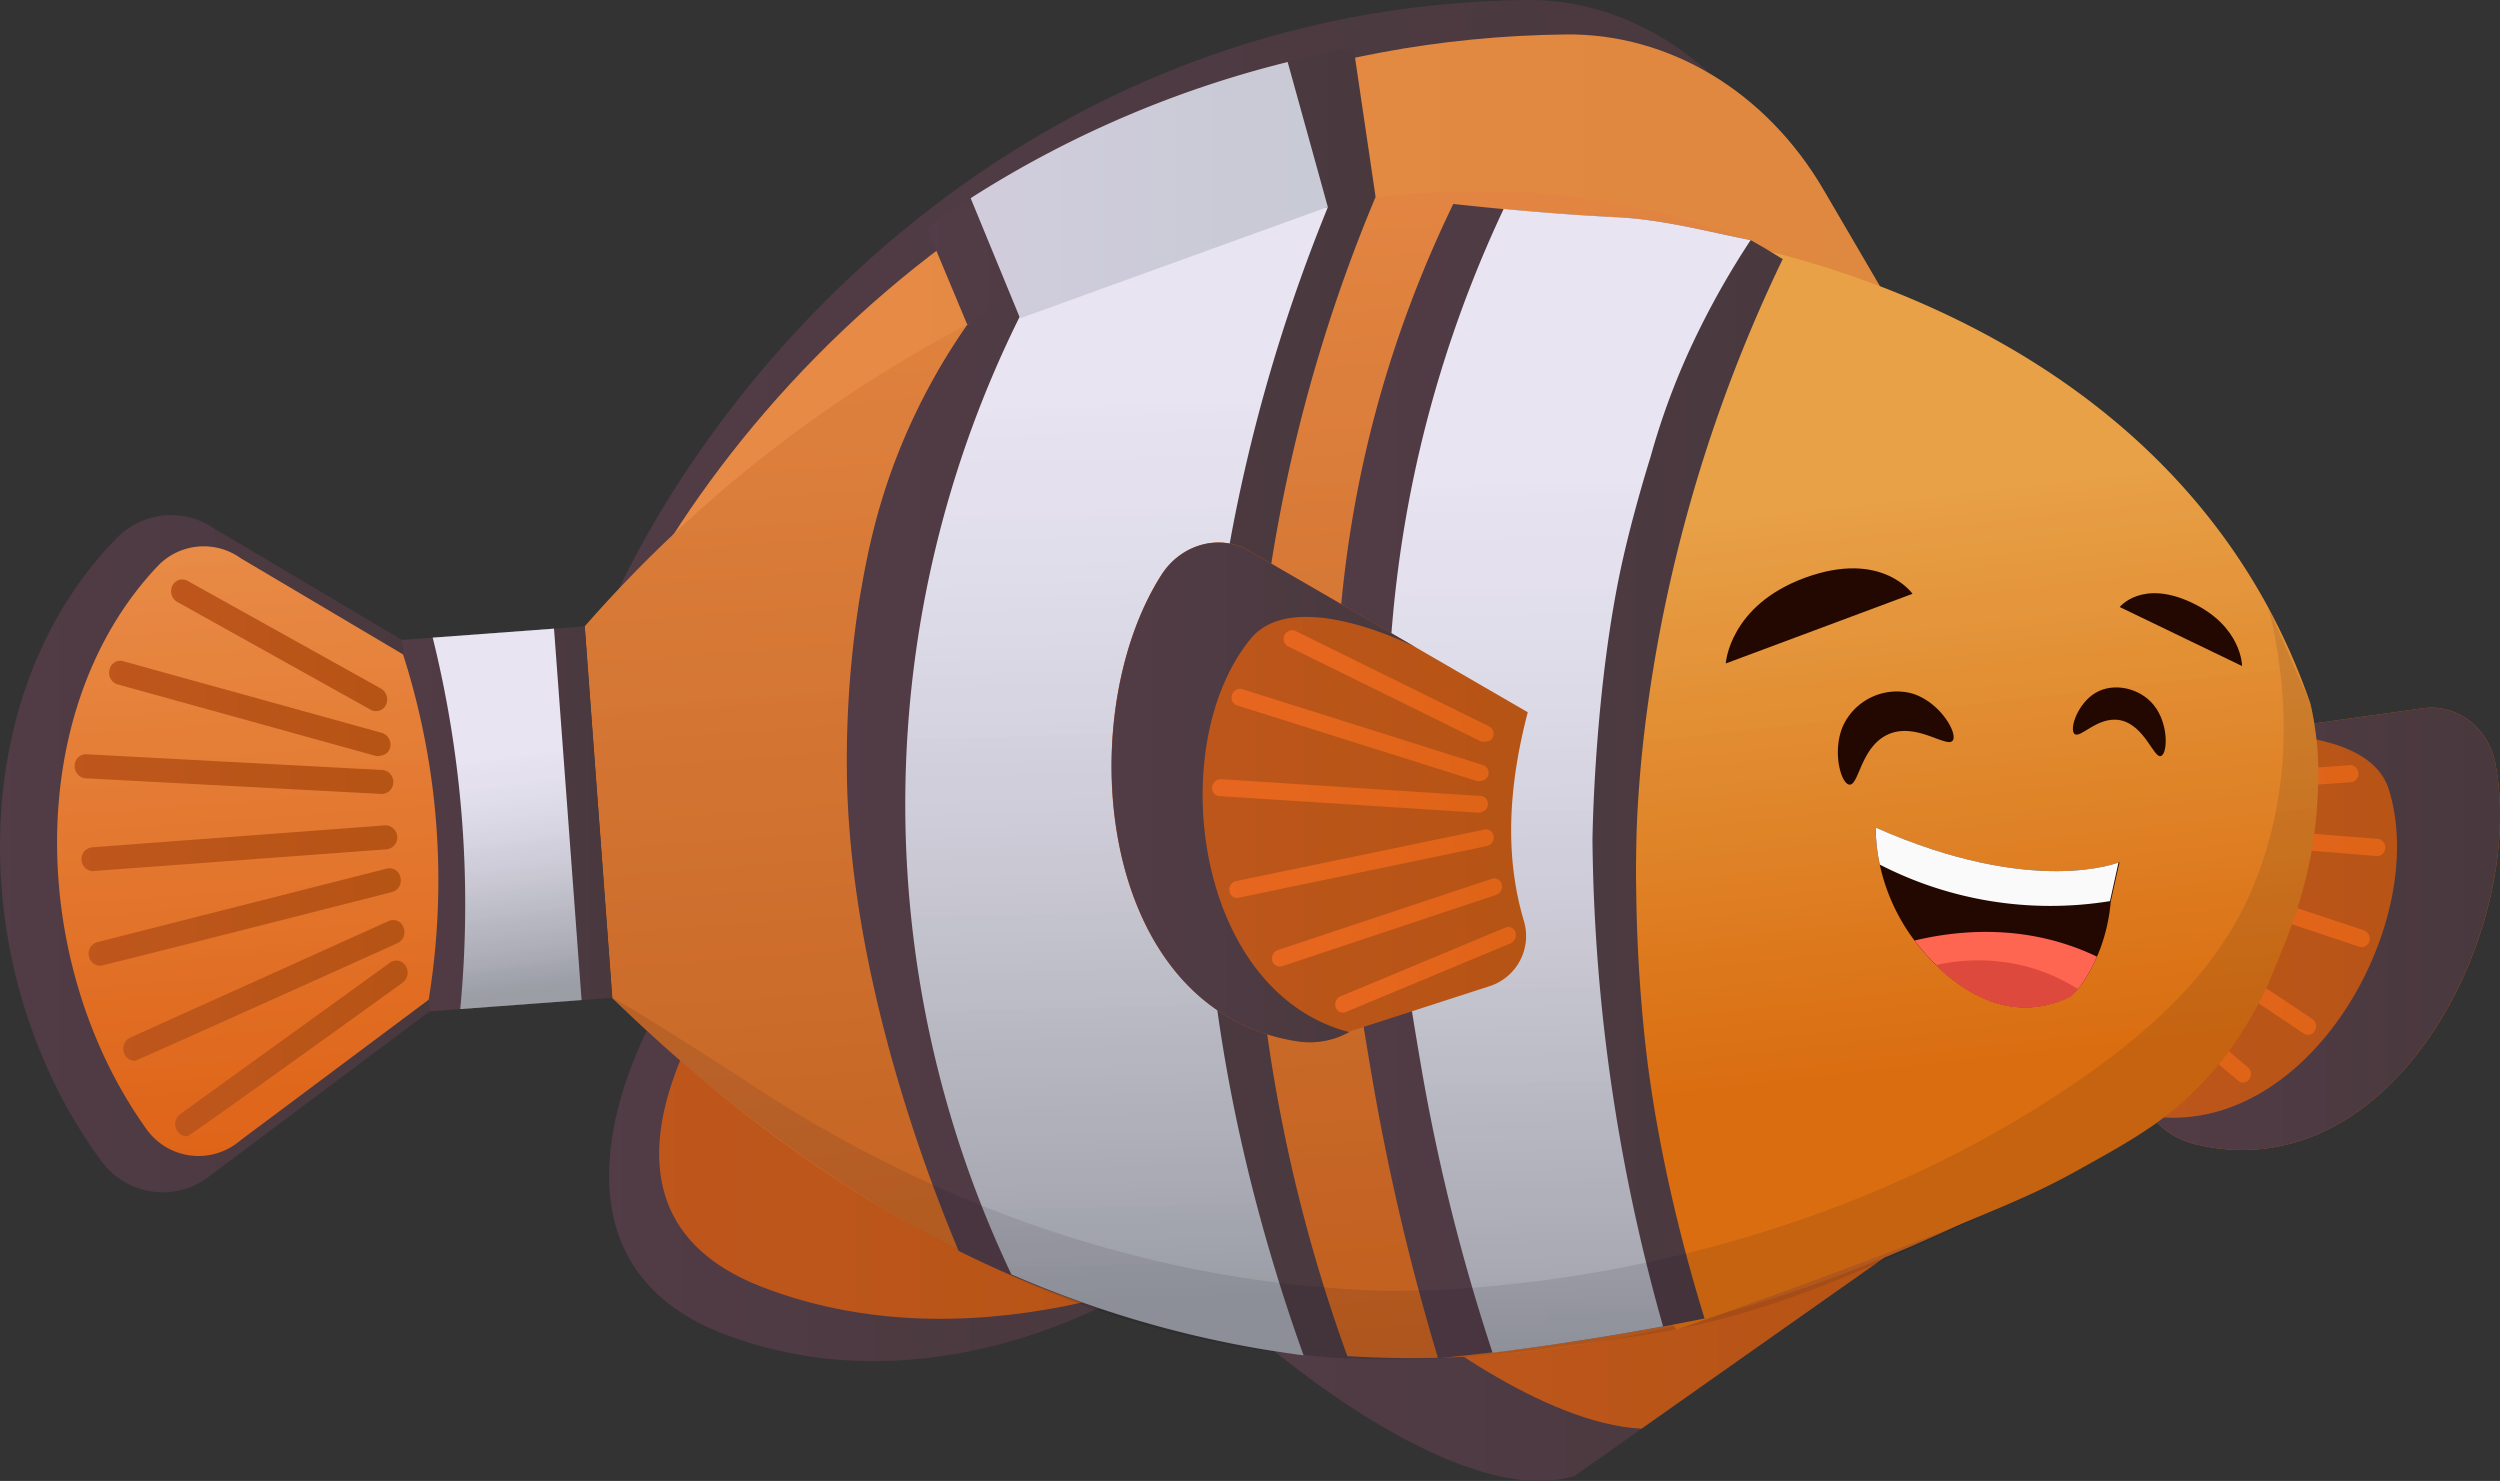 <svg xmlns="http://www.w3.org/2000/svg" xmlns:xlink="http://www.w3.org/1999/xlink" viewBox="0 0 569.21 337.18"><rect x="0" y="0" width="569.21" height="337.18" fill="#333333" stroke="none"/><defs><style>.cls-1{fill:none;}.cls-2{fill:#4f3935;}.cls-3{fill:#cf5905;}.cls-4{fill:#ff9736;}.cls-5{fill:#ff6c08;}.cls-6{fill:url(#linear-gradient);}.cls-7{fill:url(#linear-gradient-2);}.cls-8{fill:url(#linear-gradient-3);}.cls-9{fill:url(#linear-gradient-4);}.cls-10{fill:url(#linear-gradient-5);}.cls-11{fill:url(#linear-gradient-6);}.cls-12{fill:#e4e4e6;}.cls-13,.cls-56{opacity:0.1;}.cls-14{opacity:0.15;}.cls-15{fill:url(#linear-gradient-7);}.cls-16{fill:url(#linear-gradient-8);}.cls-17{fill:url(#linear-gradient-9);}.cls-18{fill:url(#linear-gradient-10);}.cls-19{fill:url(#linear-gradient-11);}.cls-20{fill:url(#linear-gradient-12);}.cls-21{fill:url(#linear-gradient-13);}.cls-22{fill:url(#linear-gradient-14);}.cls-23{fill:url(#linear-gradient-15);}.cls-24{fill:url(#linear-gradient-16);}.cls-25{fill:url(#linear-gradient-17);}.cls-26{fill:url(#linear-gradient-18);}.cls-27{fill:url(#linear-gradient-19);}.cls-28{fill:url(#linear-gradient-20);}.cls-29{fill:url(#linear-gradient-21);}.cls-30{fill:url(#linear-gradient-22);}.cls-31{fill:url(#linear-gradient-23);}.cls-32{fill:url(#linear-gradient-24);}.cls-33{fill:url(#linear-gradient-25);}.cls-34{fill:url(#linear-gradient-26);}.cls-35{fill:url(#linear-gradient-27);}.cls-36{fill:url(#linear-gradient-28);}.cls-37{fill:url(#linear-gradient-29);}.cls-38{fill:url(#linear-gradient-30);}.cls-39{fill:url(#linear-gradient-31);}.cls-40{fill:url(#linear-gradient-32);}.cls-41{fill:url(#linear-gradient-33);}.cls-42{fill:url(#linear-gradient-34);}.cls-43{fill:url(#linear-gradient-35);}.cls-44{fill:url(#linear-gradient-36);}.cls-45{fill:url(#linear-gradient-37);}.cls-46{fill:url(#linear-gradient-38);}.cls-47{fill:url(#linear-gradient-39);}.cls-48{fill:url(#linear-gradient-40);}.cls-49{fill:url(#linear-gradient-41);}.cls-50{fill:url(#linear-gradient-42);}.cls-51{fill:url(#linear-gradient-43);}.cls-52{fill:url(#linear-gradient-44);}.cls-53{fill:url(#linear-gradient-45);}.cls-54{fill:url(#linear-gradient-46);}.cls-55{fill:url(#linear-gradient-47);}.cls-56{fill:url(#linear-gradient-48);}.cls-57{fill:#230802;}.cls-58{clip-path:url(#clip-path);}.cls-59{fill:#fafafa;}.cls-60{fill:#ff6652;}.cls-61{fill:#de493d;}</style><linearGradient id="linear-gradient" x1="2.98" y1="91.87" x2="2.98" y2="469.05" gradientTransform="translate(289.91 -83.93) rotate(-4.24)" gradientUnits="userSpaceOnUse"><stop offset="0" stop-color="#ff9736"/><stop offset="1" stop-color="#cf5905"/></linearGradient><linearGradient id="linear-gradient-2" x1="423.65" y1="114.01" x2="438.42" y2="243.3" gradientUnits="userSpaceOnUse"><stop offset="0" stop-color="#ffb036"/><stop offset="1" stop-color="#f97700"/></linearGradient><linearGradient id="linear-gradient-3" x1="357.16" y1="107.47" x2="360.43" y2="312.98" gradientUnits="userSpaceOnUse"><stop offset="0" stop-color="#fff"/><stop offset="0.2" stop-color="#f8f8f8"/><stop offset="0.48" stop-color="#e4e4e4"/><stop offset="0.82" stop-color="#c4c4c4"/><stop offset="1" stop-color="#b0b0b0"/></linearGradient><linearGradient id="linear-gradient-4" x1="253.51" y1="89.54" x2="258.95" y2="296.14" xlink:href="#linear-gradient-3"/><linearGradient id="linear-gradient-5" x1="113.56" y1="172.03" x2="120.63" y2="225.31" xlink:href="#linear-gradient-3"/><linearGradient id="linear-gradient-6" x1="-253.51" y1="189.65" x2="-253.51" y2="328.13" gradientTransform="translate(289.91 -83.93) rotate(-4.24)" gradientUnits="userSpaceOnUse"><stop offset="0" stop-color="#ff9736"/><stop offset="1" stop-color="#ff6c08"/></linearGradient><linearGradient id="linear-gradient-7" x1="284" y1="308.51" x2="428.99" y2="308.51" gradientUnits="userSpaceOnUse"><stop offset="0" stop-color="#6347a6"/><stop offset="1" stop-color="#25336d"/></linearGradient><linearGradient id="linear-gradient-8" x1="312.91" y1="302.56" x2="428.99" y2="302.56" xlink:href="#linear-gradient-7"/><linearGradient id="linear-gradient-9" x1="138.66" y1="270.39" x2="260.38" y2="270.39" xlink:href="#linear-gradient-7"/><linearGradient id="linear-gradient-10" x1="150.07" y1="256.47" x2="279.94" y2="256.47" xlink:href="#linear-gradient-7"/><linearGradient id="linear-gradient-11" x1="133.73" y1="75.25" x2="432.59" y2="75.25" xlink:href="#linear-gradient-7"/><linearGradient id="linear-gradient-12" x1="134.31" y1="83.08" x2="445.02" y2="83.08" xlink:href="#linear-gradient-7"/><linearGradient id="linear-gradient-13" x1="459.66" y1="211.48" x2="569.21" y2="211.48" xlink:href="#linear-gradient-7"/><linearGradient id="linear-gradient-14" x1="489.84" y1="211.48" x2="569.21" y2="211.48" xlink:href="#linear-gradient-7"/><linearGradient id="linear-gradient-15" x1="484.34" y1="177.89" x2="537.28" y2="177.89" xlink:href="#linear-gradient-7"/><linearGradient id="linear-gradient-16" x1="482.09" y1="190.65" x2="543.08" y2="190.65" xlink:href="#linear-gradient-7"/><linearGradient id="linear-gradient-17" x1="462.6" y1="234.48" x2="495.22" y2="234.48" xlink:href="#linear-gradient-7"/><linearGradient id="linear-gradient-18" x1="469.65" y1="227.81" x2="512.5" y2="227.81" xlink:href="#linear-gradient-7"/><linearGradient id="linear-gradient-19" x1="475.54" y1="217.6" x2="527.32" y2="217.6" xlink:href="#linear-gradient-7"/><linearGradient id="linear-gradient-20" x1="479.59" y1="204.32" x2="539.54" y2="204.32" xlink:href="#linear-gradient-7"/><linearGradient id="linear-gradient-21" x1="211.03" y1="44.65" x2="313.2" y2="44.65" xlink:href="#linear-gradient-7"/><linearGradient id="linear-gradient-22" x1="2.98" y1="91.87" x2="2.98" y2="469.05" gradientTransform="translate(289.91 -83.93) rotate(-4.24)" xlink:href="#linear-gradient-7"/><linearGradient id="linear-gradient-23" x1="423.65" y1="114.01" x2="438.42" y2="243.3" xlink:href="#linear-gradient-7"/><linearGradient id="linear-gradient-24" x1="304.05" y1="177.82" x2="405.89" y2="177.82" xlink:href="#linear-gradient-7"/><linearGradient id="linear-gradient-25" x1="357.16" y1="107.47" x2="360.43" y2="312.98" xlink:href="#linear-gradient-7"/><linearGradient id="linear-gradient-26" x1="192.83" y1="177.12" x2="313.2" y2="177.12" xlink:href="#linear-gradient-7"/><linearGradient id="linear-gradient-27" x1="253.51" y1="89.54" x2="258.95" y2="296.14" xlink:href="#linear-gradient-7"/><linearGradient id="linear-gradient-28" x1="91.52" y1="186.44" x2="139.42" y2="186.44" gradientTransform="translate(14.11 -8.03) rotate(4.24)" xlink:href="#linear-gradient-7"/><linearGradient id="linear-gradient-29" x1="113.56" y1="172.03" x2="120.63" y2="225.31" xlink:href="#linear-gradient-7"/><linearGradient id="linear-gradient-30" x1="0" y1="194.36" x2="97.8" y2="194.36" xlink:href="#linear-gradient-7"/><linearGradient id="linear-gradient-31" x1="-253.51" y1="189.65" x2="-253.51" y2="328.13" gradientTransform="translate(289.91 -83.93) rotate(-4.24)" xlink:href="#linear-gradient-7"/><linearGradient id="linear-gradient-32" x1="18.6" y1="193.12" x2="90.49" y2="193.12" xlink:href="#linear-gradient-7"/><linearGradient id="linear-gradient-33" x1="17.02" y1="176.25" x2="89.55" y2="176.25" xlink:href="#linear-gradient-7"/><linearGradient id="linear-gradient-34" x1="24.76" y1="161.3" x2="88.91" y2="161.3" xlink:href="#linear-gradient-7"/><linearGradient id="linear-gradient-35" x1="38.95" y1="146.92" x2="88.15" y2="146.92" xlink:href="#linear-gradient-7"/><linearGradient id="linear-gradient-36" x1="20.19" y1="208.8" x2="91.2" y2="208.8" xlink:href="#linear-gradient-7"/><linearGradient id="linear-gradient-37" x1="28.07" y1="225.5" x2="92.08" y2="225.5" xlink:href="#linear-gradient-7"/><linearGradient id="linear-gradient-38" x1="39.83" y1="238.72" x2="92.76" y2="238.72" xlink:href="#linear-gradient-7"/><linearGradient id="linear-gradient-39" x1="221.02" y1="43.27" x2="302.34" y2="43.27" xlink:href="#linear-gradient-7"/><linearGradient id="linear-gradient-40" x1="253.07" y1="180.41" x2="347.85" y2="180.41" xlink:href="#linear-gradient-7"/><linearGradient id="linear-gradient-41" x1="253.07" y1="180.41" x2="322.36" y2="180.41" xlink:href="#linear-gradient-7"/><linearGradient id="linear-gradient-42" x1="292.03" y1="156.13" x2="340.06" y2="156.13" xlink:href="#linear-gradient-7"/><linearGradient id="linear-gradient-43" x1="280.41" y1="167.36" x2="338.92" y2="167.36" xlink:href="#linear-gradient-7"/><linearGradient id="linear-gradient-44" x1="304.01" y1="220.81" x2="345.15" y2="220.81" xlink:href="#linear-gradient-7"/><linearGradient id="linear-gradient-45" x1="289.6" y1="210.02" x2="341.97" y2="210.02" xlink:href="#linear-gradient-7"/><linearGradient id="linear-gradient-46" x1="279.9" y1="196.64" x2="340.1" y2="196.64" xlink:href="#linear-gradient-7"/><linearGradient id="linear-gradient-47" x1="275.99" y1="181.23" x2="338.8" y2="181.23" xlink:href="#linear-gradient-7"/><linearGradient id="linear-gradient-48" x1="139.42" y1="224.01" x2="527.83" y2="224.01" xlink:href="#linear-gradient-7"/><clipPath id="clip-path"><path class="cls-1" d="M428,196.89a44.34,44.34,0,0,0,7.95,17.32c.12.17.3.39.51.65,2.86,3.65,12.77,15.39,26.16,14.46a23.22,23.22,0,0,0,9-2.54l1.27-1.41.93-1a39.57,39.57,0,0,0,4.4-8.45,40.43,40.43,0,0,0,2.36-10.63l2-9s-19.41,8.1-55.5-7.86A38,38,0,0,0,428,196.89Z"/></clipPath></defs><g id="Layer_2" data-name="Layer 2"><g id="Layer_1-2" data-name="Layer 1"><path class="cls-2" d="M429,286.35l-70.56,49.74c-27.95,8.3-74.43-33.62-74.43-33.62l76.26-22.63Z"/><path class="cls-3" d="M312.91,293.89c10.12,8.42,38.41,30.25,60.82,31.4L429,286.35l-68.73-6.51Z"/><path class="cls-2" d="M260.38,292.26s-45.22,29.85-94.48,11.9-16.62-73.29-16.62-73.29l84.54,24.41Z"/><path class="cls-3" d="M279.94,285.11s-54.54,28-106.48,7.9-1.14-80.36-1.14-80.36l84.15,25.57Z"/><path class="cls-2" d="M432.59,86.34l-28.68-51C391.32,13,370-.28,347.39,0,235.3,1.41,159.74,82.57,133.73,150.5Z"/><path class="cls-4" d="M445,94.18,415.21,43.24C402.14,20.84,380,7.57,356.47,7.84,240,9.24,161.38,90.4,134.31,158.32Z"/><path class="cls-3" d="M479.06,171.42l72.62-10.16c7.69-1.08,14.92,4.43,16.48,12.58,7.21,37.81-23.23,97.69-68.43,86.65a18.35,18.35,0,0,1-10.1-6.59l-25.78-21.57a12,12,0,0,1-1.66-16.48C471.91,203.67,476.92,188.49,479.06,171.42Z"/><path class="cls-2" d="M543.9,179.75c-4.76-15.19-35.67-12.41-35.67-12.41l43.45-6.08c7.75-1.08,15,4.54,16.52,12.79,7,37.81-23.35,97.46-68.47,86.44a18.51,18.51,0,0,1-9.89-6.33C525.91,259,553.31,209.73,543.9,179.75Z"/><path class="cls-5" d="M486,177.72l49.29-3.53a2,2,0,0,1,.28,3.89l-49.3,3.51c-1.6-.62-1.92-1.16-2-1.81A1.89,1.89,0,0,1,486,177.72Z"/><path class="cls-5" d="M541.16,194.91l-57.38-4.64c-1.39-.71-1.72-1.36-1.69-2.09A1.82,1.82,0,0,1,484,186.4L541.39,191a1.91,1.91,0,0,1,1.69,2.08A1.84,1.84,0,0,1,541.16,194.91Z"/><path class="cls-5" d="M465.63,218.77l29,28.57a2,2,0,0,1,.12,2.75,1.72,1.72,0,0,1-2.33.32c-.25-.2-29.24-28.8-29.24-28.8a2.1,2.1,0,0,1-.11-2.75A1.71,1.71,0,0,1,465.63,218.77Z"/><path class="cls-5" d="M470.05,209.91a1.74,1.74,0,0,1,2.54-.3L511.79,243a2,2,0,0,1,.33,2.73,1.74,1.74,0,0,1-2.43.41c-.15-.1-39.34-33.47-39.34-33.47A2,2,0,0,1,470.05,209.91Z"/><path class="cls-5" d="M476.38,203.13a2,2,0,0,1-.58-2.65,1.76,1.76,0,0,1,2.5-.62L526.46,232a2,2,0,0,1,.59,2.68,1.74,1.74,0,0,1-2.51.64l-48.13-32.18Z"/><path class="cls-5" d="M537.2,215.56l-56.33-18.77a2.16,2.16,0,0,1-1.21-2.45,1.75,1.75,0,0,1,2.26-1.26l56.33,18.75a2,2,0,0,1,1.21,2.45A1.76,1.76,0,0,1,537.2,215.56Z"/><path class="cls-2" d="M222.08,78.34l91.12-33.5-5-33.88c-1.56.18-3.13.44-4.68.76A242.66,242.66,0,0,0,211,51.84Z"/><path class="cls-6" d="M133.14,142.61l6.28,84.65c93.27,90.68,202.7,110.08,332.86,38.22-14.07-53-9.76-120.12,12.05-148.92a221.26,221.26,0,0,0-50.41-43.74c-26.69-16.77-49.53-22.85-54.21-24C351,41.4,328.23,43.48,313.2,44.84c-44.05,4-75.43,19.91-93,29.06A302.58,302.58,0,0,0,133.14,142.61Z"/><path class="cls-7" d="M399.66,56.43c-7.75,6.13-62,50.57-64.08,126.73-1.84,67.15,38.17,111.11,46.17,119.55,13.22-4.59,52.24-18.29,77.57-29.47,2.15-.94,7.28-3.19,13.75-6.8,12.11-6.74,21.6-11.8,30.73-22.46a82.8,82.8,0,0,0,13.76-22.66c2.66-6.74,9.21-20.49,10.09-39.5a72.34,72.34,0,0,0-1.6-21.59,145.77,145.77,0,0,0-9.51-21.72C485.6,81.18,424.76,62.46,399.66,56.43Z"/><path class="cls-2" d="M372.57,192c.21-11.84,2-43.35,13.76-82.63A343.35,343.35,0,0,1,405.89,59c-1.79-1.12-4.28-2.64-7.29-4.34h0c-10-1.94-19.8-4.67-30.36-5.17-12.37-.59-25.17-1.72-37.35-3.05h0a268.46,268.46,0,0,0-13.72,34c-20.77,63.9-12.32,120.32-4.89,164.18a536.15,536.15,0,0,0,15.14,64.63c9.45-.92,19.58-2.14,30.29-3.74,7.13-1.06,13.91-2.22,20.39-3.42l.18,0a4,4,0,0,1,.76-.13c3.09-.58,6.13-1.17,9.06-1.76-3.18-10.29-10.11-34.19-13.26-60.59a355.4,355.4,0,0,1-2.29-36.28C372.44,198.12,372.53,194.23,372.57,192Z"/><path class="cls-8" d="M368.22,49.46c-8.53-.41-17.26-1.09-25.86-1.89A278,278,0,0,0,328,84.79c-19.68,64.47-10.87,120.2-4.5,157.62A448.86,448.86,0,0,0,339.84,308c5.75-.72,11.69-1.53,17.81-2.47q11-1.67,21-3.54a426.5,426.5,0,0,1-10.33-45.86,416.65,416.65,0,0,1-5.74-64.88s.37-35.11,7-64.27c2.68-11.77,6.22-22.93,6.22-22.93a163.88,163.88,0,0,1,10.58-27.94,188.5,188.5,0,0,1,12.22-21.45C388.55,52.69,378.78,50,368.22,49.46Z"/><path class="cls-2" d="M307,309.39A362.42,362.42,0,0,1,313.2,44.84a96.26,96.26,0,0,0-25.95,3.41C282,49.68,280.88,50.5,276,52.58c0,0-2,.9-7.54,3-11.55,4.38-24.19,4.77-37.76,11.7A66.52,66.52,0,0,0,220.18,74,143.11,143.11,0,0,0,206,99.52c-6.5,15.2-8.73,27.69-10.3,36.86a234.58,234.58,0,0,0-2.8,43.32c1.5,45.81,19.4,90.87,25.37,105.13A246.24,246.24,0,0,0,263,301.76,240.44,240.44,0,0,0,307,309.39Z"/><path class="cls-9" d="M274.42,169.65A395.39,395.39,0,0,1,281.47,116a385.27,385.27,0,0,1,20.87-68.85,212.55,212.55,0,0,0-33.86,8.45,216.27,216.27,0,0,0-36.06,16,249.37,249.37,0,0,0-2.14,218.56A248.59,248.59,0,0,0,263,301.76a243.74,243.74,0,0,0,33.8,6.83C285.75,277.72,271.32,226.45,274.42,169.65Z"/><rect class="cls-2" x="94.6" y="144.04" width="41.73" height="84.8" transform="translate(-13.48 9.05) rotate(-4.24)"/><path class="cls-10" d="M104.79,229.75l27.63-2.05-6.28-84.57-27.62,2.05A252.4,252.4,0,0,1,104.79,229.75Z"/><path class="cls-2" d="M91.52,145.7l6.28,84.57L48.06,267.51a17.28,17.28,0,0,1-24.89-3.05c-30.83-41.59-32.1-105.83,3.47-142a17.25,17.25,0,0,1,22-2.2Z"/><path class="cls-11" d="M91.77,149a168.57,168.57,0,0,1,5.83,78.62L54.67,259.7a14.55,14.55,0,0,1-21.49-2.85C6.49,219.34,5.18,161.46,35.8,129a14.45,14.45,0,0,1,19-1.91Z"/><path class="cls-3" d="M21.35,198.32l66.77-4.95a2.74,2.74,0,0,0-.4-5.45l-66.77,5a2.73,2.73,0,0,0,.4,5.44Z"/><path class="cls-3" d="M19.47,177.21l67.44,3.56a2.67,2.67,0,0,0,2.64-2.58,2.71,2.71,0,0,0-2.45-2.87l-67.42-3.59A2.59,2.59,0,0,0,17,174.32,2.73,2.73,0,0,0,19.47,177.21Z"/><path class="cls-3" d="M26.71,155.81l59,16.34c1.9,0,2.84-.79,3.11-1.94A2.78,2.78,0,0,0,87,166.88l-59-16.35a2.49,2.49,0,0,0-3.07,1.95A2.75,2.75,0,0,0,26.71,155.81Z"/><path class="cls-3" d="M40.35,137.05l44.09,24.57a2.32,2.32,0,0,0,1.35.29,2.5,2.5,0,0,0,2.09-1.43,2.88,2.88,0,0,0-1.12-3.69L42.67,132.23a2.49,2.49,0,0,0-3.44,1.15A2.82,2.82,0,0,0,40.35,137.05Z"/><path class="cls-3" d="M88,197.79,22.13,214.51a2.74,2.74,0,0,0-1.87,3.3A2.63,2.63,0,0,0,23,219.88c.4,0,66.33-16.79,66.33-16.79a2.73,2.73,0,0,0,1.84-3.29A2.52,2.52,0,0,0,88,197.79Z"/><path class="cls-3" d="M88.52,209.7,29.6,236.26a2.82,2.82,0,0,0-1.33,3.59,2.56,2.56,0,0,0,2.52,1.66c.82-.21,59.74-26.78,59.74-26.78a2.78,2.78,0,0,0,1.34-3.57A2.49,2.49,0,0,0,88.52,209.7Z"/><path class="cls-3" d="M88.79,219.19,41,253.69a2.86,2.86,0,0,0-.68,3.8,2.56,2.56,0,0,0,2.34,1.21c1.21-.45,49.05-35,49.05-35a2.81,2.81,0,0,0,.65-3.77A2.44,2.44,0,0,0,88.79,219.19Z"/><path class="cls-12" d="M221,45.12l11.26,27.35,70.06-25.35q-4.57-16.53-9.14-33A242.2,242.2,0,0,0,221,45.12Z"/><path class="cls-3" d="M347.85,162.17l-63.48-36.8c-6.71-3.89-15.46-1.5-19.92,5.48-20.72,32.41-14.76,99.5,31.2,106.27a18.15,18.15,0,0,0,11.79-2.32l31.89-10.32A12,12,0,0,0,347,209.8C342.5,194.82,343.49,178.83,347.85,162.17Z"/><path class="cls-2" d="M284.72,145.48c10-12.32,37.64,1.91,37.64,1.91l-38-22c-6.77-3.92-15.55-1.43-20,5.66-20.56,32.46-14.56,99.33,31.32,106.09a18.39,18.39,0,0,0,11.5-2.15C272,225.85,264.87,169.78,284.72,145.48Z"/><path class="cls-5" d="M339.05,165.39l-44.33-21.85a2,2,0,0,0-1.7,3.51l44.35,21.84c1.71,0,2.21-.36,2.48-.94A1.9,1.9,0,0,0,339.05,165.39Z"/><path class="cls-5" d="M281.63,160.6l54.86,17.3c1.54-.13,2.09-.62,2.33-1.3a1.85,1.85,0,0,0-1.12-2.39l-54.85-17.3a1.89,1.89,0,0,0-2.34,1.3A1.86,1.86,0,0,0,281.63,160.6Z"/><path class="cls-5" d="M342.71,211.21l-37.45,15.62a2,2,0,0,0-1.14,2.51,1.72,1.72,0,0,0,2.05,1.17c.3-.1,37.76-15.73,37.76-15.73a2.11,2.11,0,0,0,1.13-2.52A1.72,1.72,0,0,0,342.71,211.21Z"/><path class="cls-5" d="M341.91,201.32a1.75,1.75,0,0,0-2.25-1.24L291,216.3a2,2,0,0,0-1.32,2.41,1.74,1.74,0,0,0,2.1,1.3c.18,0,48.86-16.27,48.86-16.27A2,2,0,0,0,341.91,201.32Z"/><path class="cls-5" d="M338.56,192.63a2,2,0,0,0,1.52-2.24,1.77,1.77,0,0,0-2.09-1.52L281.46,200.6a2,2,0,0,0-1.54,2.26A1.75,1.75,0,0,0,282,204.4l56.51-11.76Z"/><path class="cls-5" d="M277.62,181.26l59.13,3.79c1.31-.24,1.94-.93,2-1.82a1.76,1.76,0,0,0-1.62-2L278,177.4a2,2,0,0,0-2,1.83A1.78,1.78,0,0,0,277.62,181.26Z"/><path class="cls-13" d="M526.05,160.23l-9.51-21.72c2.89,11.79,6.86,35.2-2.14,59.79-6,16.37-17.46,32.54-46.84,51.54-71.52,46.25-148.61,44.24-154.5,44-68.08-2.65-118.83-31.34-144-48.23-22.63-14.52-28.85-18.18-29.64-18.36h0c-.16.24,34,34.35,77.37,56.68,12.28,6.32,38.29,19.43,74.15,24,29,3.66,53.13.3,70.77-2.15,13.48-1.88,23.52-3.27,37.08-7.4,21.35-6.51,41.31-16.62,60.53-25.11,2-.89,7.2-3.15,13.75-6.8,12.11-6.74,21.6-11.8,30.73-22.46a82.8,82.8,0,0,0,13.76-22.66c2.66-6.74,9.21-20.49,10.09-39.5A72.34,72.34,0,0,0,526.05,160.23Z"/><g class="cls-14"><path class="cls-15" d="M429,286.35l-70.56,49.74c-27.95,8.3-74.43-33.62-74.43-33.62l76.26-22.63Z"/><path class="cls-16" d="M312.91,293.89c10.12,8.42,38.41,30.25,60.82,31.4L429,286.35l-68.73-6.51Z"/><path class="cls-17" d="M260.38,292.26s-45.22,29.85-94.48,11.9-16.62-73.29-16.62-73.29l84.54,24.41Z"/><path class="cls-18" d="M279.94,285.11s-54.54,28-106.48,7.9-1.14-80.36-1.14-80.36l84.15,25.57Z"/><path class="cls-19" d="M432.59,86.34l-28.68-51C391.32,13,370-.28,347.39,0,235.3,1.41,159.74,82.57,133.73,150.5Z"/><path class="cls-20" d="M445,94.18,415.21,43.24C402.14,20.84,380,7.57,356.47,7.84,240,9.24,161.38,90.4,134.31,158.32Z"/><path class="cls-21" d="M479.06,171.42l72.62-10.16c7.69-1.08,14.92,4.43,16.48,12.58,7.21,37.81-23.23,97.69-68.43,86.65a18.35,18.35,0,0,1-10.1-6.59l-25.78-21.57a12,12,0,0,1-1.66-16.48C471.91,203.67,476.92,188.49,479.06,171.42Z"/><path class="cls-22" d="M543.9,179.75c-4.76-15.19-35.67-12.41-35.67-12.41l43.45-6.08c7.75-1.08,15,4.54,16.52,12.79,7,37.81-23.35,97.46-68.47,86.44a18.51,18.51,0,0,1-9.89-6.33C525.91,259,553.31,209.73,543.9,179.75Z"/><path class="cls-23" d="M486,177.72l49.29-3.53a2,2,0,0,1,.28,3.89l-49.3,3.51c-1.6-.62-1.92-1.16-2-1.81A1.89,1.89,0,0,1,486,177.72Z"/><path class="cls-24" d="M541.16,194.91l-57.38-4.64c-1.39-.71-1.72-1.36-1.69-2.09A1.82,1.82,0,0,1,484,186.4L541.39,191a1.91,1.91,0,0,1,1.69,2.08A1.84,1.84,0,0,1,541.16,194.91Z"/><path class="cls-25" d="M465.63,218.77l29,28.57a2,2,0,0,1,.12,2.75,1.72,1.72,0,0,1-2.33.32c-.25-.2-29.24-28.8-29.24-28.8a2.1,2.1,0,0,1-.11-2.75A1.71,1.71,0,0,1,465.63,218.77Z"/><path class="cls-26" d="M470.05,209.91a1.74,1.74,0,0,1,2.54-.3L511.79,243a2,2,0,0,1,.33,2.73,1.74,1.74,0,0,1-2.43.41c-.15-.1-39.34-33.47-39.34-33.47A2,2,0,0,1,470.05,209.91Z"/><path class="cls-27" d="M476.38,203.13a2,2,0,0,1-.58-2.65,1.76,1.76,0,0,1,2.5-.62L526.46,232a2,2,0,0,1,.59,2.68,1.74,1.74,0,0,1-2.51.64l-48.13-32.18Z"/><path class="cls-28" d="M537.2,215.56l-56.33-18.77a2.16,2.16,0,0,1-1.21-2.45,1.75,1.75,0,0,1,2.26-1.26l56.33,18.75a2,2,0,0,1,1.21,2.45A1.76,1.76,0,0,1,537.2,215.56Z"/><path class="cls-29" d="M222.08,78.34l91.12-33.5-5-33.88c-1.56.18-3.13.44-4.68.76A242.66,242.66,0,0,0,211,51.84Z"/><path class="cls-30" d="M133.14,142.61l6.28,84.65c93.27,90.68,202.7,110.08,332.86,38.22-14.07-53-9.76-120.12,12.05-148.92a221.26,221.26,0,0,0-50.41-43.74c-26.69-16.77-49.53-22.85-54.21-24C351,41.4,328.23,43.48,313.2,44.84c-44.05,4-75.43,19.91-93,29.06A302.58,302.58,0,0,0,133.14,142.61Z"/><path class="cls-31" d="M399.66,56.43c-7.75,6.13-62,50.57-64.08,126.73-1.84,67.15,38.17,111.11,46.17,119.55,13.22-4.59,52.24-18.29,77.57-29.47,2.15-.94,7.28-3.19,13.75-6.8,12.11-6.74,21.6-11.8,30.73-22.46a82.8,82.8,0,0,0,13.76-22.66c2.66-6.74,9.21-20.49,10.09-39.5a72.34,72.34,0,0,0-1.6-21.59,145.77,145.77,0,0,0-9.51-21.72C485.6,81.18,424.76,62.46,399.66,56.43Z"/><path class="cls-32" d="M372.57,192c.21-11.84,2-43.35,13.76-82.63A343.35,343.35,0,0,1,405.89,59c-1.79-1.12-4.28-2.64-7.29-4.34h0c-10-1.94-19.8-4.67-30.36-5.17-12.37-.59-25.17-1.72-37.35-3.05h0a268.46,268.46,0,0,0-13.72,34c-20.77,63.9-12.32,120.32-4.89,164.18a536.15,536.15,0,0,0,15.14,64.63c9.45-.92,19.58-2.14,30.29-3.74,7.13-1.06,13.91-2.22,20.39-3.42l.18,0a4,4,0,0,1,.76-.13c3.09-.58,6.13-1.17,9.06-1.76-3.18-10.29-10.11-34.19-13.26-60.59a355.4,355.4,0,0,1-2.29-36.28C372.44,198.12,372.53,194.23,372.57,192Z"/><path class="cls-33" d="M368.22,49.46c-8.53-.41-17.26-1.09-25.86-1.89A278,278,0,0,0,328,84.79c-19.68,64.47-10.87,120.2-4.5,157.62A448.86,448.86,0,0,0,339.84,308c5.75-.72,11.69-1.53,17.81-2.47q11-1.67,21-3.54a426.5,426.5,0,0,1-10.33-45.86,416.65,416.65,0,0,1-5.74-64.88s.37-35.11,7-64.27c2.68-11.77,6.22-22.93,6.22-22.93a163.88,163.88,0,0,1,10.58-27.94,188.5,188.5,0,0,1,12.22-21.45C388.55,52.69,378.78,50,368.22,49.46Z"/><path class="cls-34" d="M307,309.39A362.42,362.42,0,0,1,313.2,44.84a96.26,96.26,0,0,0-25.95,3.41C282,49.68,280.88,50.5,276,52.58c0,0-2,.9-7.54,3-11.55,4.38-24.19,4.77-37.76,11.7A66.52,66.52,0,0,0,220.18,74,143.11,143.11,0,0,0,206,99.52c-6.5,15.2-8.73,27.69-10.3,36.86a234.58,234.58,0,0,0-2.8,43.32c1.5,45.81,19.4,90.87,25.37,105.13A246.24,246.24,0,0,0,263,301.76,240.44,240.44,0,0,0,307,309.39Z"/><path class="cls-35" d="M274.42,169.65A395.39,395.39,0,0,1,281.47,116a385.27,385.27,0,0,1,20.87-68.85,212.55,212.55,0,0,0-33.86,8.45,216.27,216.27,0,0,0-36.06,16,249.37,249.37,0,0,0-2.14,218.56A248.59,248.59,0,0,0,263,301.76a243.74,243.74,0,0,0,33.8,6.83C285.75,277.72,271.32,226.45,274.42,169.65Z"/><rect class="cls-36" x="94.6" y="144.04" width="41.73" height="84.8" transform="translate(-13.48 9.05) rotate(-4.24)"/><path class="cls-37" d="M104.79,229.75l27.63-2.05-6.28-84.57-27.62,2.05A252.4,252.4,0,0,1,104.79,229.75Z"/><path class="cls-38" d="M91.52,145.7l6.28,84.57L48.06,267.51a17.28,17.28,0,0,1-24.89-3.05c-30.83-41.59-32.1-105.83,3.47-142a17.25,17.25,0,0,1,22-2.2Z"/><path class="cls-39" d="M91.77,149a168.57,168.57,0,0,1,5.83,78.62L54.67,259.7a14.55,14.55,0,0,1-21.49-2.85C6.49,219.34,5.18,161.46,35.8,129a14.45,14.45,0,0,1,19-1.91Z"/><path class="cls-40" d="M21.35,198.32l66.77-4.95a2.74,2.74,0,0,0-.4-5.45l-66.77,5a2.73,2.73,0,0,0,.4,5.44Z"/><path class="cls-41" d="M19.47,177.21l67.44,3.56a2.67,2.67,0,0,0,2.64-2.58,2.71,2.71,0,0,0-2.45-2.87l-67.42-3.59A2.59,2.59,0,0,0,17,174.32,2.73,2.73,0,0,0,19.47,177.21Z"/><path class="cls-42" d="M26.71,155.81l59,16.34c1.9,0,2.84-.79,3.11-1.94A2.78,2.78,0,0,0,87,166.88l-59-16.35a2.49,2.49,0,0,0-3.07,1.95A2.75,2.75,0,0,0,26.71,155.81Z"/><path class="cls-43" d="M40.35,137.05l44.09,24.57a2.32,2.32,0,0,0,1.35.29,2.5,2.5,0,0,0,2.09-1.43,2.88,2.88,0,0,0-1.12-3.69L42.67,132.23a2.49,2.49,0,0,0-3.44,1.15A2.82,2.82,0,0,0,40.35,137.05Z"/><path class="cls-44" d="M88,197.79,22.13,214.51a2.74,2.74,0,0,0-1.87,3.3A2.63,2.63,0,0,0,23,219.88c.4,0,66.33-16.79,66.33-16.79a2.73,2.73,0,0,0,1.84-3.29A2.52,2.52,0,0,0,88,197.79Z"/><path class="cls-45" d="M88.52,209.7,29.6,236.26a2.82,2.82,0,0,0-1.33,3.59,2.56,2.56,0,0,0,2.52,1.66c.82-.21,59.74-26.78,59.74-26.78a2.78,2.78,0,0,0,1.34-3.57A2.49,2.49,0,0,0,88.52,209.7Z"/><path class="cls-46" d="M88.79,219.19,41,253.69a2.86,2.86,0,0,0-.68,3.8,2.56,2.56,0,0,0,2.34,1.21c1.21-.45,49.05-35,49.05-35a2.81,2.81,0,0,0,.65-3.77A2.44,2.44,0,0,0,88.79,219.19Z"/><path class="cls-47" d="M221,45.12l11.26,27.35,70.06-25.35q-4.57-16.53-9.14-33A242.2,242.2,0,0,0,221,45.12Z"/><path class="cls-48" d="M347.85,162.17l-63.48-36.8c-6.71-3.89-15.46-1.5-19.92,5.48-20.72,32.41-14.76,99.5,31.2,106.27a18.15,18.15,0,0,0,11.79-2.32l31.89-10.32A12,12,0,0,0,347,209.8C342.5,194.82,343.49,178.83,347.85,162.17Z"/><path class="cls-49" d="M284.72,145.48c10-12.32,37.64,1.91,37.64,1.91l-38-22c-6.77-3.92-15.55-1.43-20,5.66-20.56,32.46-14.56,99.33,31.32,106.09a18.39,18.39,0,0,0,11.5-2.15C272,225.85,264.87,169.78,284.72,145.48Z"/><path class="cls-50" d="M339.05,165.39l-44.33-21.85a2,2,0,0,0-1.7,3.51l44.35,21.84c1.71,0,2.21-.36,2.48-.94A1.9,1.9,0,0,0,339.05,165.39Z"/><path class="cls-51" d="M281.63,160.6l54.86,17.3c1.54-.13,2.09-.62,2.33-1.3a1.85,1.85,0,0,0-1.12-2.39l-54.85-17.3a1.89,1.89,0,0,0-2.34,1.3A1.86,1.86,0,0,0,281.63,160.6Z"/><path class="cls-52" d="M342.71,211.21l-37.45,15.62a2,2,0,0,0-1.14,2.51,1.72,1.72,0,0,0,2.05,1.17c.3-.1,37.76-15.73,37.76-15.73a2.11,2.11,0,0,0,1.13-2.52A1.72,1.72,0,0,0,342.71,211.21Z"/><path class="cls-53" d="M341.91,201.32a1.75,1.75,0,0,0-2.25-1.24L291,216.3a2,2,0,0,0-1.32,2.41,1.74,1.74,0,0,0,2.1,1.3c.18,0,48.86-16.27,48.86-16.27A2,2,0,0,0,341.91,201.32Z"/><path class="cls-54" d="M338.56,192.63a2,2,0,0,0,1.52-2.24,1.77,1.77,0,0,0-2.09-1.52L281.46,200.6a2,2,0,0,0-1.54,2.26A1.75,1.75,0,0,0,282,204.4l56.51-11.76Z"/><path class="cls-55" d="M277.62,181.26l59.13,3.79c1.31-.24,1.94-.93,2-1.82a1.76,1.76,0,0,0-1.62-2L278,177.4a2,2,0,0,0-2,1.83A1.78,1.78,0,0,0,277.62,181.26Z"/><path class="cls-56" d="M526.05,160.23l-9.51-21.72c2.89,11.79,6.86,35.2-2.14,59.79-6,16.37-17.46,32.54-46.84,51.54-71.52,46.25-148.61,44.24-154.5,44-68.08-2.65-118.83-31.34-144-48.23-22.63-14.52-28.85-18.18-29.64-18.36h0c-.16.24,34,34.35,77.37,56.68,12.28,6.32,38.29,19.43,74.15,24,29,3.66,53.13.3,70.77-2.15,13.48-1.88,23.52-3.27,37.08-7.4,21.35-6.51,41.31-16.62,60.53-25.11,2-.89,7.2-3.15,13.75-6.8,12.11-6.74,21.6-11.8,30.73-22.46a82.8,82.8,0,0,0,13.76-22.66c2.66-6.74,9.21-20.49,10.09-39.5A72.34,72.34,0,0,0,526.05,160.23Z"/></g><path class="cls-57" d="M482.63,138.21l27.86,13.44s0-9-11.41-14.41S482.63,138.21,482.63,138.21Z"/><path class="cls-57" d="M435.45,135.2l-42.52,15.86s.78-13.26,18.19-19.57S435.45,135.2,435.45,135.2Z"/><path class="cls-57" d="M444.64,168.56c-1.25,2-8.52-4.41-15-1.23-6.05,2.95-6.42,11.66-8.61,11.31-1.92-.3-3.92-7.65-1.39-13.4a13.51,13.51,0,0,1,15.52-7.4C441.52,159.62,445.74,166.79,444.64,168.56Z"/><path class="cls-57" d="M492.05,172.12c-1.67.69-3.69-7-9.31-8.14-5.21-1-9.16,4.39-10.45,3.09-1.13-1.13.7-6.85,4.81-9.31s10.13-1.15,13.3,2.8C493.83,164.84,493.53,171.52,492.05,172.12Z"/><path class="cls-57" d="M428,196.89a44.34,44.34,0,0,0,7.95,17.32c.12.17.3.39.51.65,2.86,3.65,12.77,15.39,26.16,14.46a23.22,23.22,0,0,0,9-2.54l1.27-1.41.93-1a39.57,39.57,0,0,0,4.4-8.45,40.43,40.43,0,0,0,2.36-10.63l2-9s-19.41,8.1-55.5-7.86A38,38,0,0,0,428,196.89Z"/><g class="cls-58"><path class="cls-59" d="M427.87,196.79a84.88,84.88,0,0,0,52.54,8.38l2-9.07s-19.42,8.11-55.5-7.84A38.18,38.18,0,0,0,427.87,196.79Z"/><path class="cls-60" d="M428.05,216.31c-2.6,4-2.57,6.66-2.29,8.18,1.87,10,23.48,15.45,40.5,12.93a53.69,53.69,0,0,0,13.08-3.7,1.33,1.33,0,0,1,.93-1,1.29,1.29,0,0,1,1.08.27h0c-.82-.46,1.57,1.35,2.49,1.28s2-2,2.87-11l-.07,0c-19.49-14-40.25-12.24-54.23-8.2C430.88,215.41,429.42,215.85,428.05,216.31Z"/><path class="cls-61" d="M483.84,234.23C480,230,472.5,223,461.37,220.05a43.8,43.8,0,0,0-16-1.1c-9.44,1.11-19.54,5.53-19.58,5.54h0A73.8,73.8,0,0,0,451.87,236a70.45,70.45,0,0,0,27.25.66"/></g></g></g></svg>